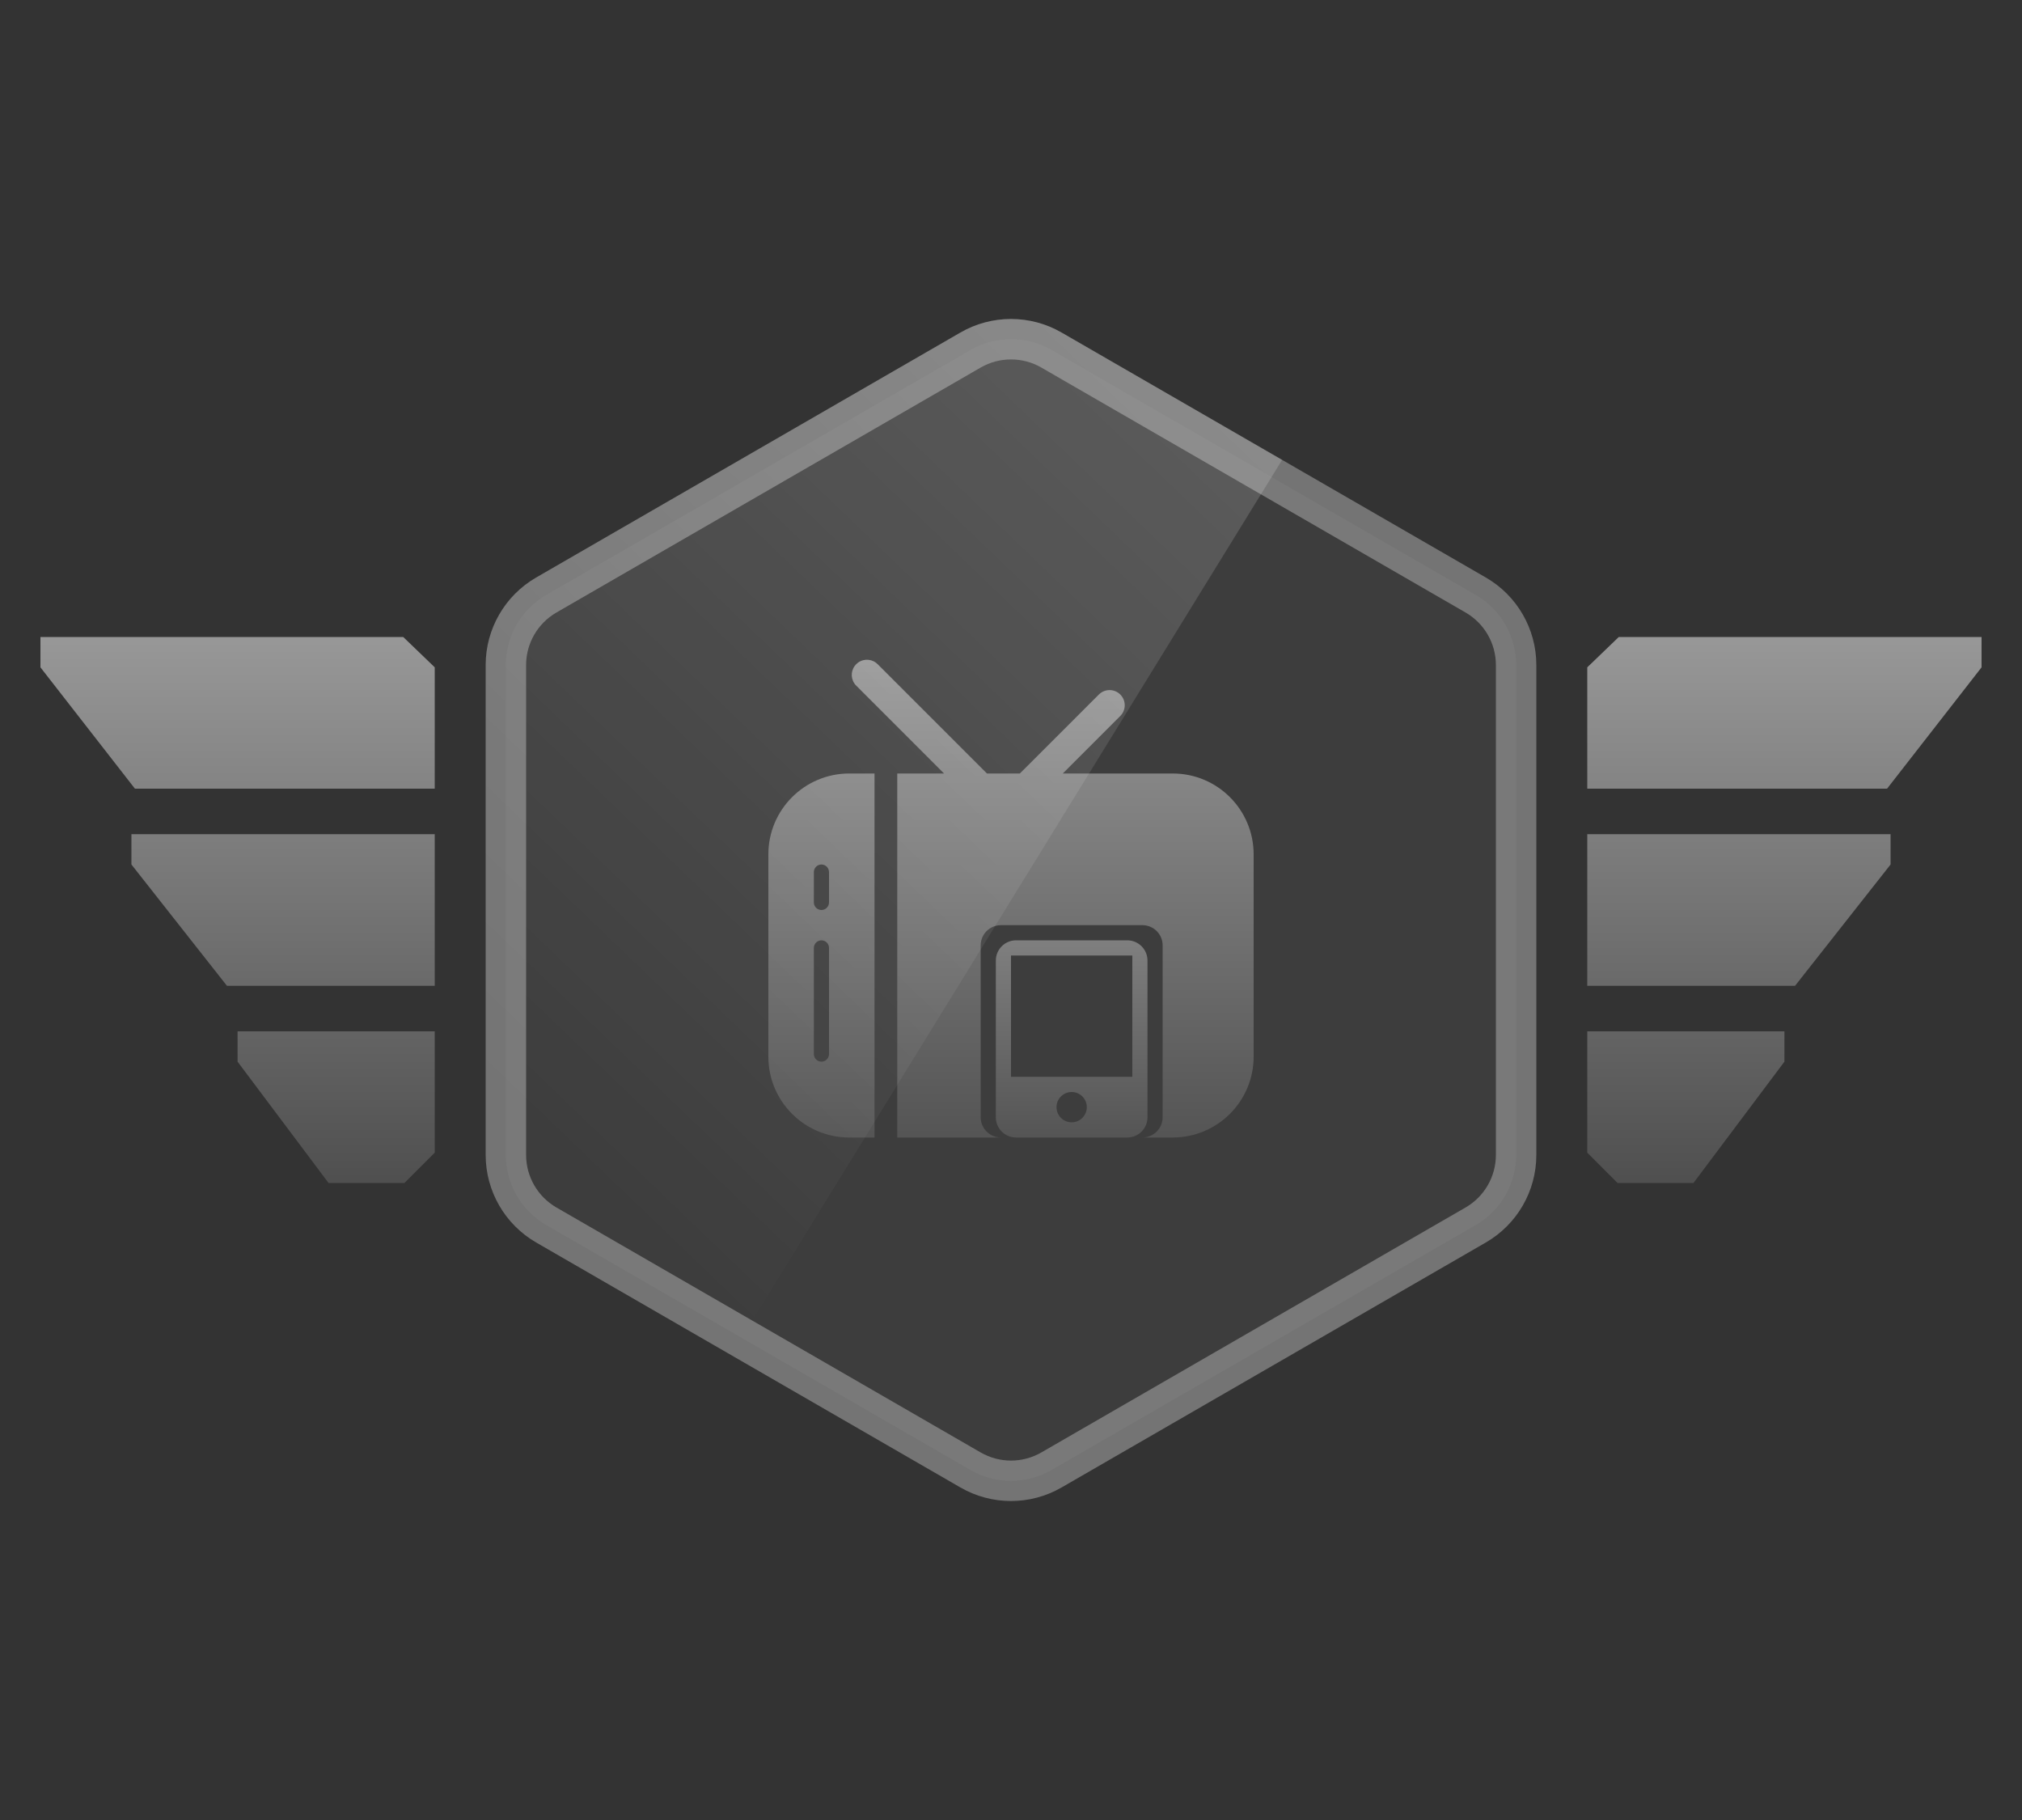 <?xml version="1.0" encoding="UTF-8"?>
<svg width="100px" height="90px" viewBox="0 0 100 90" version="1.1" xmlns="http://www.w3.org/2000/svg" xmlns:xlink="http://www.w3.org/1999/xlink">
    <rect x="0" y="0" width="100" height="90" fill="#333333" stroke="none"/>
    <title>jdo_cn_iqiyi_membership_privileges_five_ends_available</title>
    <defs>
        <linearGradient x1="50%" y1="0%" x2="50%" y2="100%" id="linearGradient-1">
            <stop stop-color="#EEEEEE" offset="0%"></stop>
            <stop stop-color="#6D6D6D" offset="100%"></stop>
        </linearGradient>
        <linearGradient x1="50%" y1="-73.056%" x2="50%" y2="100%" id="linearGradient-2">
            <stop stop-color="#FFFFFF" offset="0%"></stop>
            <stop stop-color="#6D6D6D" offset="100%"></stop>
        </linearGradient>
        <linearGradient x1="50%" y1="0%" x2="50%" y2="100%" id="linearGradient-3">
            <stop stop-color="#FDFDFD" offset="0%"></stop>
            <stop stop-color="#6D6D6D" offset="100%"></stop>
        </linearGradient>
        <linearGradient x1="144.065%" y1="-74.762%" x2="23.283%" y2="90.471%" id="linearGradient-4">
            <stop stop-color="#FFFFFF" stop-opacity="0.302" offset="0%"></stop>
            <stop stop-color="#FFFFFF" stop-opacity="0" offset="100%"></stop>
        </linearGradient>
    </defs>
    <g id="jdo_cn_iqiyi_membership_privileges_five_ends_available" stroke="none" stroke-width="1" fill="none" fill-rule="evenodd">
        <g id="编组">
            <rect id="矩形" fill-opacity="0" fill="#000000" x="0" y="0" width="100" height="90"></rect>
            <g id="专属客服备份" transform="translate(2, 15)">
                <path d="M48,1.774 C48.691,1.774 49.381,1.952 50,2.309 L50,2.309 L70.981,14.423 C71.6,14.78 72.1,15.289 72.445,15.887 C72.79,16.485 72.981,17.172 72.981,17.887 L72.981,17.887 L72.981,42.113 C72.981,43.542 72.218,44.863 70.981,45.577 L70.981,45.577 L50,57.691 C48.762,58.405 47.238,58.405 46,57.691 L46,57.691 L25.019,45.577 C24.4,45.22 23.9,44.711 23.555,44.113 C23.21,43.515 23.019,42.828 23.019,42.113 L23.019,42.113 L23.019,17.887 C23.019,17.172 23.21,16.485 23.555,15.887 C23.9,15.289 24.4,14.78 25.019,14.423 L25.019,14.423 L46,2.309 C46.619,1.952 47.309,1.774 48,1.774 Z" id="多边形" stroke-opacity="0.5" stroke="#B6B6B6" stroke-width="2" fill-opacity="0.054" fill="#FFFFFF"></path>
                <g id="专属客服" transform="translate(36, 17.625)" opacity="0.5">
                    <path d="M5.321,0.147 L5.405,0.22 L10.811,5.625 L12.438,5.625 L16.345,1.72 C16.638,1.427 17.112,1.427 17.405,1.72 C17.698,2.013 17.698,2.487 17.405,2.78 L14.56,5.625 L20,5.625 C22.209,5.625 24,7.416 24,9.625 L24,19.625 C24,21.834 22.209,23.625 20,23.625 L18.5,23.625 C19.052,23.625 19.5,23.177 19.5,22.625 L19.5,22.625 L19.5,14.125 C19.5,13.573 19.052,13.125 18.5,13.125 L18.5,13.125 L11.5,13.125 C10.948,13.125 10.5,13.573 10.5,14.125 L10.5,14.125 L10.5,22.625 C10.5,23.177 10.948,23.625 11.5,23.625 L11.5,23.625 L6.375,23.625 L6.375,5.625 L8.689,5.625 L4.345,1.28 C4.078,1.014 4.054,0.597 4.272,0.304 L4.345,0.22 C4.611,-0.047 5.028,-0.071 5.321,0.147 Z M5.25,5.625 L5.25,23.625 L4,23.625 C1.791,23.625 -6.17636919e-16,21.834 0,19.625 L0,9.625 C-2.705415e-16,7.416 1.791,5.625 4,5.625 L5.25,5.625 Z M2.625,13.875 C2.444,13.875 2.293,14.004 2.258,14.174 L2.25,14.25 L2.25,19.5 C2.25,19.707 2.418,19.875 2.625,19.875 C2.806,19.875 2.957,19.746 2.992,19.576 L3,19.5 L3,14.25 C3,14.043 2.832,13.875 2.625,13.875 Z M2.625,10.125 C2.444,10.125 2.293,10.254 2.258,10.424 L2.25,10.5 L2.25,12 C2.25,12.207 2.418,12.375 2.625,12.375 C2.806,12.375 2.957,12.246 2.992,12.076 L3,12 L3,10.5 C3,10.293 2.832,10.125 2.625,10.125 Z" id="形状结合" fill="url(#linearGradient-1)"></path>
                    <path d="M17.75,13.875 C18.302,13.875 18.75,14.323 18.75,14.875 L18.75,22.625 C18.75,23.177 18.302,23.625 17.75,23.625 L12.25,23.625 C11.698,23.625 11.25,23.177 11.25,22.625 L11.25,14.875 C11.25,14.323 11.698,13.875 12.25,13.875 L17.75,13.875 Z M15,21.375 C14.586,21.375 14.25,21.711 14.25,22.125 C14.25,22.539 14.586,22.875 15,22.875 C15.414,22.875 15.75,22.539 15.75,22.125 C15.75,21.711 15.414,21.375 15,21.375 Z M18,14.625 L12,14.625 L12,20.625 L18,20.625 L18,14.625 Z" id="形状结合" fill="url(#linearGradient-2)"></path>
                </g>
                <path d="M0,16.5 L17.942,16.5 L19.5,18 L19.5,24 L4.673,24 L0,18 L0,16.5 Z M4.5,26.25 L19.5,26.25 L19.5,33.75 L9.225,33.75 L4.5,27.75 L4.5,26.25 Z M9.75,36 L19.5,36 L19.5,42 L18,43.5 L14.25,43.5 L9.75,37.5 L9.75,36 Z" id="形状结合" fill="url(#linearGradient-3)" fill-rule="nonzero" opacity="0.5"></path>
                <path d="M76.5,16.5 L94.442,16.5 L96,18 L96,24 L81.173,24 L76.5,18 L76.5,16.5 Z M81,26.25 L96,26.25 L96,33.75 L85.725,33.75 L81,27.75 L81,26.25 Z M86.25,36 L96,36 L96,42 L94.5,43.5 L90.75,43.5 L86.25,37.5 L86.25,36 Z" id="形状结合备份" fill="url(#linearGradient-3)" fill-rule="nonzero" opacity="0.5" transform="translate(86.25, 30) scale(-1, 1) translate(-86.25, -30) "></path>
                <path d="M50.5,1.443 L61.409,7.741 L61.409,7.741 L34.154,52.006 L24.519,46.443 C22.972,45.55 22.019,43.9 22.019,42.113 L22.019,17.887 C22.019,16.1 22.972,14.45 24.519,13.557 L45.5,1.443 C47.047,0.55 48.953,0.55 50.5,1.443 Z" id="多边形备份" fill="url(#linearGradient-4)"></path>
            </g>
        </g>
    </g>
</svg>